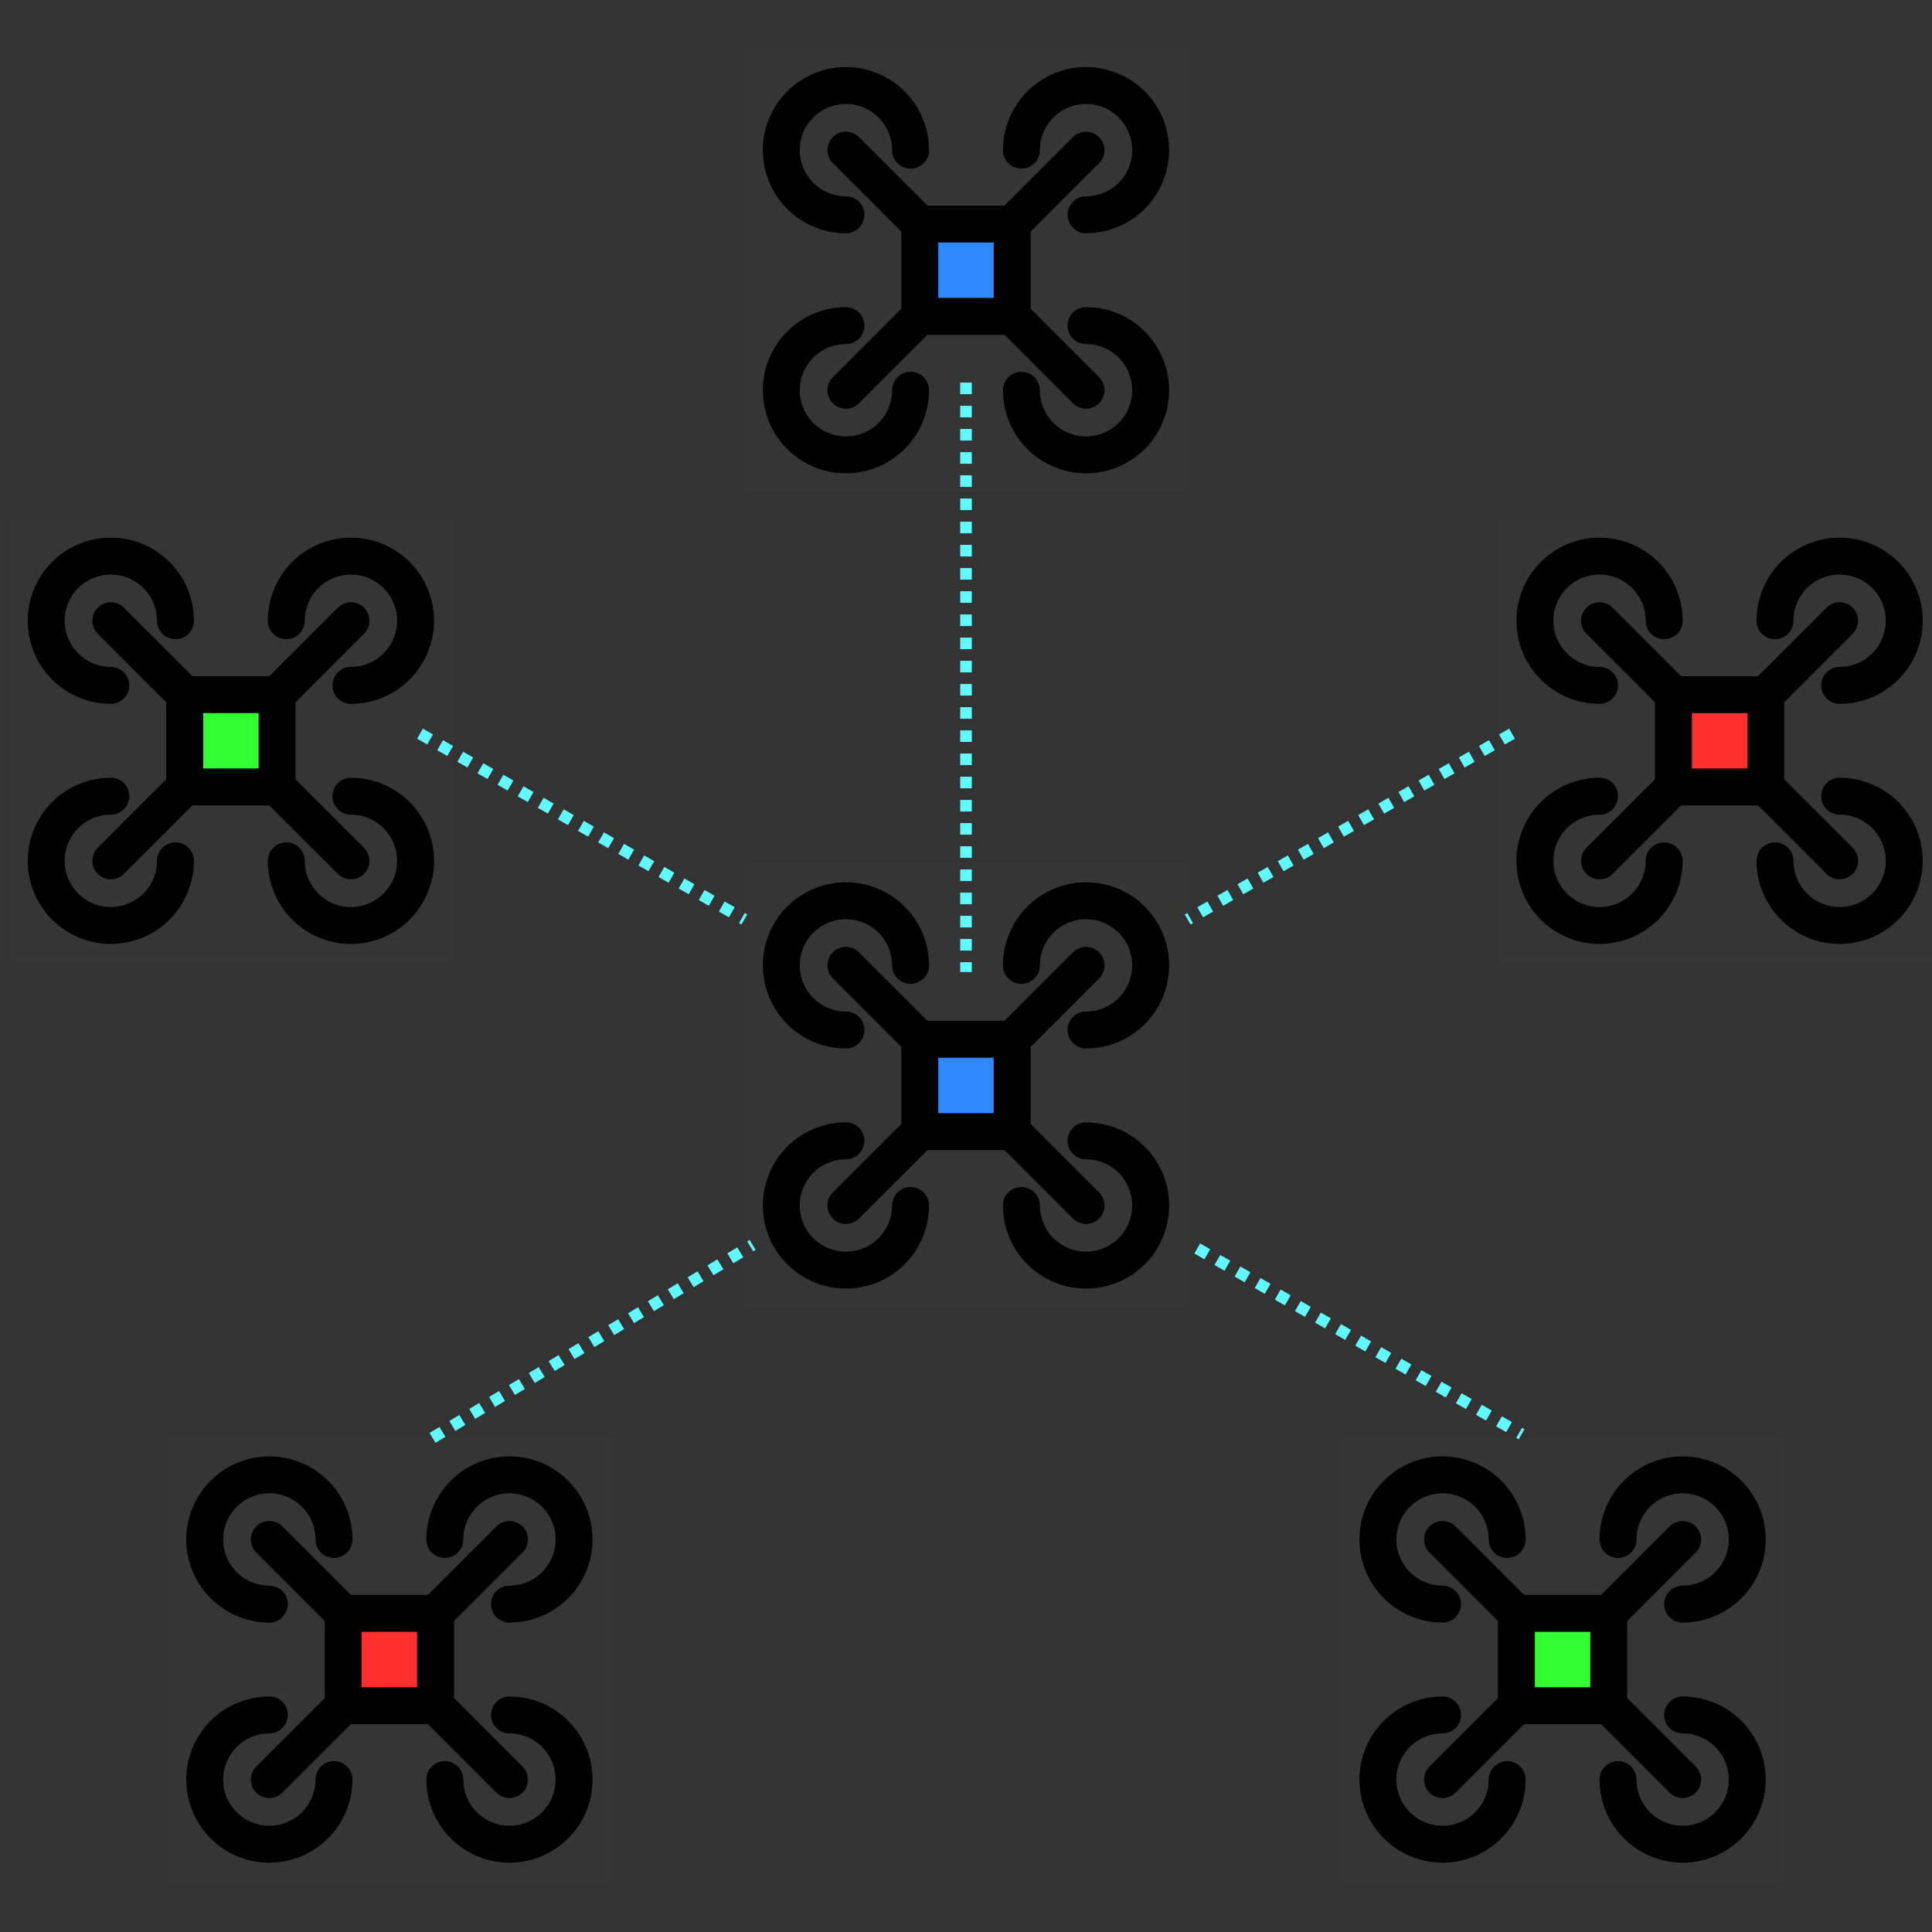 <?xml version="1.0" encoding="UTF-8" standalone="no"?>
<!-- Created with Inkscape (http://www.inkscape.org/) -->

<svg
   width="100mm"
   height="100mm"
   viewBox="0 0 100 100"
   version="1.1"
   id="svg1"
   xml:space="preserve"
   inkscape:version="1.3.2 (091e20e, 2023-11-25)"
   sodipodi:docname="flock.svg"
   xmlns:inkscape="http://www.inkscape.org/namespaces/inkscape"
   xmlns:sodipodi="http://sodipodi.sourceforge.net/DTD/sodipodi-0.dtd"
   xmlns="http://www.w3.org/2000/svg"
   xmlns:svg="http://www.w3.org/2000/svg"><rect x="0" y="0" width="100" height="100" fill="#333333" stroke="none"/><sodipodi:namedview
     id="namedview1"
     pagecolor="#ffffff"
     bordercolor="#000000"
     borderopacity="0.25"
     inkscape:showpageshadow="2"
     inkscape:pageopacity="0.0"
     inkscape:pagecheckerboard="0"
     inkscape:deskcolor="#d1d1d1"
     inkscape:document-units="mm"
     inkscape:zoom="1.3690452"
     inkscape:cx="21.182647"
     inkscape:cy="135.4959"
     inkscape:window-width="2560"
     inkscape:window-height="1412"
     inkscape:window-x="0"
     inkscape:window-y="28"
     inkscape:window-maximized="0"
     inkscape:current-layer="layer1" /><defs
     id="defs1" /><g
     inkscape:label="Layer 1"
     inkscape:groupmode="layer"
     id="layer1"
     transform="translate(-51.727,-15.779)"><g
       style="fill:none"
       id="g1"
       transform="matrix(0.478,0,0,0.478,90.254,60.488)"
       inkscape:label="blue"><rect
         width="48"
         height="48"
         fill="#ffffff"
         fill-opacity="0.01"
         id="rect1"
         x="0"
         y="0" /><path
         d="m 11,11 8,8 m 18,18 -8,-8"
         stroke="#000000"
         stroke-width="4"
         stroke-linecap="round"
         stroke-linejoin="round"
         id="path1" /><path
         d="m 37,11 -8,8 m -18,18 8,-8"
         stroke="#000000"
         stroke-width="4"
         stroke-linecap="round"
         stroke-linejoin="round"
         id="path2" /><rect
         x="19"
         y="19"
         width="10"
         height="10"
         fill="#2f88ff"
         stroke="#000000"
         stroke-width="4"
         stroke-linecap="round"
         stroke-linejoin="round"
         id="rect2" /><path
         d="m 37,18 c 1.385,0 2.738,-0.41 3.889,-1.18 1.151,-0.769 2.048,-1.862 2.578,-3.142 0.53,-1.279 0.668,-2.687 0.398,-4.044 C 43.595,8.277 42.929,7.029 41.95,6.05 40.971,5.071 39.724,4.405 38.366,4.135 37.008,3.864 35.6,4.003 34.321,4.533 33.042,5.063 31.949,5.96 31.18,7.111 30.41,8.262 30,9.616 30,11 m 7,19 c 1.385,0 2.738,0.41 3.889,1.18 1.151,0.769 2.048,1.862 2.578,3.142 0.53,1.279 0.668,2.687 0.398,4.044 -0.27,1.358 -0.937,2.605 -1.916,3.584 -0.979,0.979 -2.226,1.646 -3.584,1.916 -1.358,0.27 -2.765,0.132 -4.044,-0.398 C 33.042,42.937 31.949,42.04 31.18,40.889 30.41,39.738 30,38.385 30,37 M 11,18 C 9.616,18 8.262,17.59 7.111,16.82 5.96,16.051 5.063,14.958 4.533,13.679 4.003,12.4 3.864,10.992 4.135,9.634 4.405,8.277 5.071,7.029 6.05,6.05 7.029,5.071 8.277,4.405 9.634,4.135 10.992,3.864 12.4,4.003 13.679,4.533 14.958,5.063 16.051,5.96 16.82,7.111 17.59,8.262 18,9.616 18,11 m -7,19 c -1.384,0 -2.738,0.41 -3.889,1.18 -1.151,0.769 -2.048,1.862 -2.578,3.142 -0.53,1.279 -0.668,2.687 -0.398,4.044 0.27,1.358 0.937,2.605 1.916,3.584 0.979,0.979 2.226,1.646 3.584,1.916 1.358,0.27 2.765,0.132 4.044,-0.398 1.279,-0.53 2.372,-1.427 3.142,-2.578 C 17.59,39.738 18,38.385 18,37"
         stroke="#000000"
         stroke-width="4"
         stroke-linecap="round"
         stroke-linejoin="round"
         id="path3" /></g><g
       style="fill:none"
       id="g6"
       transform="matrix(0.41,0,0,0.41,154.649,-52.229)"
       inkscape:label="green"><rect
         width="48"
         height="48"
         fill="#ffffff"
         fill-opacity="0.01"
         id="rect3"
         x="0"
         y="0" /><path
         d="m 11,11 8,8 m 18,18 -8,-8"
         stroke="#000000"
         stroke-width="4"
         stroke-linecap="round"
         stroke-linejoin="round"
         id="path4" /><path
         d="m 37,11 -8,8 m -18,18 8,-8"
         stroke="#000000"
         stroke-width="4"
         stroke-linecap="round"
         stroke-linejoin="round"
         id="path5" /><rect
         x="19"
         y="19"
         width="10"
         height="10"
         fill="#2f88ff"
         stroke="#000000"
         stroke-width="4"
         stroke-linecap="round"
         stroke-linejoin="round"
         id="rect5"
         style="fill:#31ff2f;fill-opacity:1" /><path
         d="m 37,18 c 1.385,0 2.738,-0.41 3.889,-1.18 1.151,-0.769 2.048,-1.862 2.578,-3.142 0.53,-1.279 0.668,-2.687 0.398,-4.044 C 43.595,8.277 42.929,7.029 41.95,6.05 40.971,5.071 39.724,4.405 38.366,4.135 37.008,3.864 35.6,4.003 34.321,4.533 33.042,5.063 31.949,5.96 31.18,7.111 30.41,8.262 30,9.616 30,11 m 7,19 c 1.385,0 2.738,0.41 3.889,1.18 1.151,0.769 2.048,1.862 2.578,3.142 0.53,1.279 0.668,2.687 0.398,4.044 -0.27,1.358 -0.937,2.605 -1.916,3.584 -0.979,0.979 -2.226,1.646 -3.584,1.916 -1.358,0.27 -2.765,0.132 -4.044,-0.398 C 33.042,42.937 31.949,42.04 31.18,40.889 30.41,39.738 30,38.385 30,37 M 11,18 C 9.616,18 8.262,17.59 7.111,16.82 5.96,16.051 5.063,14.958 4.533,13.679 4.003,12.4 3.864,10.992 4.135,9.634 4.405,8.277 5.071,7.029 6.05,6.05 7.029,5.071 8.277,4.405 9.634,4.135 10.992,3.864 12.4,4.003 13.679,4.533 14.958,5.063 16.051,5.96 16.82,7.111 17.59,8.262 18,9.616 18,11 m -7,19 c -1.384,0 -2.738,0.41 -3.889,1.18 -1.151,0.769 -2.048,1.862 -2.578,3.142 -0.53,1.279 -0.668,2.687 -0.398,4.044 0.27,1.358 0.937,2.605 1.916,3.584 0.979,0.979 2.226,1.646 3.584,1.916 1.358,0.27 2.765,0.132 4.044,-0.398 1.279,-0.53 2.372,-1.427 3.142,-2.578 C 17.59,39.738 18,38.385 18,37"
         stroke="#000000"
         stroke-width="4"
         stroke-linecap="round"
         stroke-linejoin="round"
         id="path6" /></g><g
       style="fill:none"
       id="g9"
       transform="matrix(0.478,0,0,0.478,129.26,42.65)"
       inkscape:label="red"><rect
         width="48"
         height="48"
         fill="#ffffff"
         fill-opacity="0.01"
         id="rect6"
         x="0"
         y="0" /><path
         d="m 11,11 8,8 m 18,18 -8,-8"
         stroke="#000000"
         stroke-width="4"
         stroke-linecap="round"
         stroke-linejoin="round"
         id="path7" /><path
         d="m 37,11 -8,8 m -18,18 8,-8"
         stroke="#000000"
         stroke-width="4"
         stroke-linecap="round"
         stroke-linejoin="round"
         id="path8" /><rect
         x="19"
         y="19"
         width="10"
         height="10"
         fill="#2f88ff"
         stroke="#000000"
         stroke-width="4"
         stroke-linecap="round"
         stroke-linejoin="round"
         id="rect8"
         style="fill:#ff2f2f;fill-opacity:1" /><path
         d="m 37,18 c 1.385,0 2.738,-0.41 3.889,-1.18 1.151,-0.769 2.048,-1.862 2.578,-3.142 0.53,-1.279 0.668,-2.687 0.398,-4.044 C 43.595,8.277 42.929,7.029 41.95,6.05 40.971,5.071 39.724,4.405 38.366,4.135 37.008,3.864 35.6,4.003 34.321,4.533 33.042,5.063 31.949,5.96 31.18,7.111 30.41,8.262 30,9.616 30,11 m 7,19 c 1.385,0 2.738,0.41 3.889,1.18 1.151,0.769 2.048,1.862 2.578,3.142 0.53,1.279 0.668,2.687 0.398,4.044 -0.27,1.358 -0.937,2.605 -1.916,3.584 -0.979,0.979 -2.226,1.646 -3.584,1.916 -1.358,0.27 -2.765,0.132 -4.044,-0.398 C 33.042,42.937 31.949,42.04 31.18,40.889 30.41,39.738 30,38.385 30,37 M 11,18 C 9.616,18 8.262,17.59 7.111,16.82 5.96,16.051 5.063,14.958 4.533,13.679 4.003,12.4 3.864,10.992 4.135,9.634 4.405,8.277 5.071,7.029 6.05,6.05 7.029,5.071 8.277,4.405 9.634,4.135 10.992,3.864 12.4,4.003 13.679,4.533 14.958,5.063 16.051,5.96 16.82,7.111 17.59,8.262 18,9.616 18,11 m -7,19 c -1.384,0 -2.738,0.41 -3.889,1.18 -1.151,0.769 -2.048,1.862 -2.578,3.142 -0.53,1.279 -0.668,2.687 -0.398,4.044 0.27,1.358 0.937,2.605 1.916,3.584 0.979,0.979 2.226,1.646 3.584,1.916 1.358,0.27 2.765,0.132 4.044,-0.398 1.279,-0.53 2.372,-1.427 3.142,-2.578 C 17.59,39.738 18,38.385 18,37"
         stroke="#000000"
         stroke-width="4"
         stroke-linecap="round"
         stroke-linejoin="round"
         id="path9" /></g><g
       style="fill:none"
       id="g61"
       transform="matrix(0.478,0,0,0.478,60.41,90.204)"
       inkscape:label="red"><rect
         width="48"
         height="48"
         fill="#ffffff"
         fill-opacity="0.01"
         id="rect59"
         x="0"
         y="0" /><path
         d="m 11,11 8,8 m 18,18 -8,-8"
         stroke="#000000"
         stroke-width="4"
         stroke-linecap="round"
         stroke-linejoin="round"
         id="path59" /><path
         d="m 37,11 -8,8 m -18,18 8,-8"
         stroke="#000000"
         stroke-width="4"
         stroke-linecap="round"
         stroke-linejoin="round"
         id="path60" /><rect
         x="19"
         y="19"
         width="10"
         height="10"
         fill="#2f88ff"
         stroke="#000000"
         stroke-width="4"
         stroke-linecap="round"
         stroke-linejoin="round"
         id="rect60"
         style="fill:#ff2f2f;fill-opacity:1" /><path
         d="m 37,18 c 1.385,0 2.738,-0.41 3.889,-1.18 1.151,-0.769 2.048,-1.862 2.578,-3.142 0.53,-1.279 0.668,-2.687 0.398,-4.044 C 43.595,8.277 42.929,7.029 41.95,6.05 40.971,5.071 39.724,4.405 38.366,4.135 37.008,3.864 35.6,4.003 34.321,4.533 33.042,5.063 31.949,5.96 31.18,7.111 30.41,8.262 30,9.616 30,11 m 7,19 c 1.385,0 2.738,0.41 3.889,1.18 1.151,0.769 2.048,1.862 2.578,3.142 0.53,1.279 0.668,2.687 0.398,4.044 -0.27,1.358 -0.937,2.605 -1.916,3.584 -0.979,0.979 -2.226,1.646 -3.584,1.916 -1.358,0.27 -2.765,0.132 -4.044,-0.398 C 33.042,42.937 31.949,42.04 31.18,40.889 30.41,39.738 30,38.385 30,37 M 11,18 C 9.616,18 8.262,17.59 7.111,16.82 5.96,16.051 5.063,14.958 4.533,13.679 4.003,12.4 3.864,10.992 4.135,9.634 4.405,8.277 5.071,7.029 6.05,6.05 7.029,5.071 8.277,4.405 9.634,4.135 10.992,3.864 12.4,4.003 13.679,4.533 14.958,5.063 16.051,5.96 16.82,7.111 17.59,8.262 18,9.616 18,11 m -7,19 c -1.384,0 -2.738,0.41 -3.889,1.18 -1.151,0.769 -2.048,1.862 -2.578,3.142 -0.53,1.279 -0.668,2.687 -0.398,4.044 0.27,1.358 0.937,2.605 1.916,3.584 0.979,0.979 2.226,1.646 3.584,1.916 1.358,0.27 2.765,0.132 4.044,-0.398 1.279,-0.53 2.372,-1.427 3.142,-2.578 C 17.59,39.738 18,38.385 18,37"
         stroke="#000000"
         stroke-width="4"
         stroke-linecap="round"
         stroke-linejoin="round"
         id="path61" /></g><g
       style="fill:none"
       id="g64"
       transform="matrix(0.478,0,0,0.478,121.134,90.204)"
       inkscape:label="green"><rect
         width="48"
         height="48"
         fill="#ffffff"
         fill-opacity="0.01"
         id="rect61"
         x="0"
         y="0" /><path
         d="m 11,11 8,8 m 18,18 -8,-8"
         stroke="#000000"
         stroke-width="4"
         stroke-linecap="round"
         stroke-linejoin="round"
         id="path62" /><path
         d="m 37,11 -8,8 m -18,18 8,-8"
         stroke="#000000"
         stroke-width="4"
         stroke-linecap="round"
         stroke-linejoin="round"
         id="path63" /><rect
         x="19"
         y="19"
         width="10"
         height="10"
         fill="#2f88ff"
         stroke="#000000"
         stroke-width="4"
         stroke-linecap="round"
         stroke-linejoin="round"
         id="rect63"
         style="fill:#31ff2f;fill-opacity:1" /><path
         d="m 37,18 c 1.385,0 2.738,-0.41 3.889,-1.18 1.151,-0.769 2.048,-1.862 2.578,-3.142 0.53,-1.279 0.668,-2.687 0.398,-4.044 C 43.595,8.277 42.929,7.029 41.95,6.05 40.971,5.071 39.724,4.405 38.366,4.135 37.008,3.864 35.6,4.003 34.321,4.533 33.042,5.063 31.949,5.96 31.18,7.111 30.41,8.262 30,9.616 30,11 m 7,19 c 1.385,0 2.738,0.41 3.889,1.18 1.151,0.769 2.048,1.862 2.578,3.142 0.53,1.279 0.668,2.687 0.398,4.044 -0.27,1.358 -0.937,2.605 -1.916,3.584 -0.979,0.979 -2.226,1.646 -3.584,1.916 -1.358,0.27 -2.765,0.132 -4.044,-0.398 C 33.042,42.937 31.949,42.04 31.18,40.889 30.41,39.738 30,38.385 30,37 M 11,18 C 9.616,18 8.262,17.59 7.111,16.82 5.96,16.051 5.063,14.958 4.533,13.679 4.003,12.4 3.864,10.992 4.135,9.634 4.405,8.277 5.071,7.029 6.05,6.05 7.029,5.071 8.277,4.405 9.634,4.135 10.992,3.864 12.4,4.003 13.679,4.533 14.958,5.063 16.051,5.96 16.82,7.111 17.59,8.262 18,9.616 18,11 m -7,19 c -1.384,0 -2.738,0.41 -3.889,1.18 -1.151,0.769 -2.048,1.862 -2.578,3.142 -0.53,1.279 -0.668,2.687 -0.398,4.044 0.27,1.358 0.937,2.605 1.916,3.584 0.979,0.979 2.226,1.646 3.584,1.916 1.358,0.27 2.765,0.132 4.044,-0.398 1.279,-0.53 2.372,-1.427 3.142,-2.578 C 17.59,39.738 18,38.385 18,37"
         stroke="#000000"
         stroke-width="4"
         stroke-linecap="round"
         stroke-linejoin="round"
         id="path64" /></g><g
       style="fill:none"
       id="g67"
       transform="matrix(0.478,0,0,0.478,52.205,42.65)"
       inkscape:label="green"><rect
         width="48"
         height="48"
         fill="#ffffff"
         fill-opacity="0.01"
         id="rect64"
         x="0"
         y="0" /><path
         d="m 11,11 8,8 m 18,18 -8,-8"
         stroke="#000000"
         stroke-width="4"
         stroke-linecap="round"
         stroke-linejoin="round"
         id="path65" /><path
         d="m 37,11 -8,8 m -18,18 8,-8"
         stroke="#000000"
         stroke-width="4"
         stroke-linecap="round"
         stroke-linejoin="round"
         id="path66" /><rect
         x="19"
         y="19"
         width="10"
         height="10"
         fill="#2f88ff"
         stroke="#000000"
         stroke-width="4"
         stroke-linecap="round"
         stroke-linejoin="round"
         id="rect66"
         style="fill:#31ff2f;fill-opacity:1" /><path
         d="m 37,18 c 1.385,0 2.738,-0.41 3.889,-1.18 1.151,-0.769 2.048,-1.862 2.578,-3.142 0.53,-1.279 0.668,-2.687 0.398,-4.044 C 43.595,8.277 42.929,7.029 41.95,6.05 40.971,5.071 39.724,4.405 38.366,4.135 37.008,3.864 35.6,4.003 34.321,4.533 33.042,5.063 31.949,5.96 31.18,7.111 30.41,8.262 30,9.616 30,11 m 7,19 c 1.385,0 2.738,0.41 3.889,1.18 1.151,0.769 2.048,1.862 2.578,3.142 0.53,1.279 0.668,2.687 0.398,4.044 -0.27,1.358 -0.937,2.605 -1.916,3.584 -0.979,0.979 -2.226,1.646 -3.584,1.916 -1.358,0.27 -2.765,0.132 -4.044,-0.398 C 33.042,42.937 31.949,42.04 31.18,40.889 30.41,39.738 30,38.385 30,37 M 11,18 C 9.616,18 8.262,17.59 7.111,16.82 5.96,16.051 5.063,14.958 4.533,13.679 4.003,12.4 3.864,10.992 4.135,9.634 4.405,8.277 5.071,7.029 6.05,6.05 7.029,5.071 8.277,4.405 9.634,4.135 10.992,3.864 12.4,4.003 13.679,4.533 14.958,5.063 16.051,5.96 16.82,7.111 17.59,8.262 18,9.616 18,11 m -7,19 c -1.384,0 -2.738,0.41 -3.889,1.18 -1.151,0.769 -2.048,1.862 -2.578,3.142 -0.53,1.279 -0.668,2.687 -0.398,4.044 0.27,1.358 0.937,2.605 1.916,3.584 0.979,0.979 2.226,1.646 3.584,1.916 1.358,0.27 2.765,0.132 4.044,-0.398 1.279,-0.53 2.372,-1.427 3.142,-2.578 C 17.59,39.738 18,38.385 18,37"
         stroke="#000000"
         stroke-width="4"
         stroke-linecap="round"
         stroke-linejoin="round"
         id="path67" /></g><g
       style="fill:none"
       id="g70"
       transform="matrix(0.478,0,0,0.478,90.254,18.292)"
       inkscape:label="blue"><rect
         width="48"
         height="48"
         fill="#ffffff"
         fill-opacity="0.01"
         id="rect67"
         x="0"
         y="0" /><path
         d="m 11,11 8,8 m 18,18 -8,-8"
         stroke="#000000"
         stroke-width="4"
         stroke-linecap="round"
         stroke-linejoin="round"
         id="path68" /><path
         d="m 37,11 -8,8 m -18,18 8,-8"
         stroke="#000000"
         stroke-width="4"
         stroke-linecap="round"
         stroke-linejoin="round"
         id="path69" /><rect
         x="19"
         y="19"
         width="10"
         height="10"
         fill="#2f88ff"
         stroke="#000000"
         stroke-width="4"
         stroke-linecap="round"
         stroke-linejoin="round"
         id="rect69" /><path
         d="m 37,18 c 1.385,0 2.738,-0.41 3.889,-1.18 1.151,-0.769 2.048,-1.862 2.578,-3.142 0.53,-1.279 0.668,-2.687 0.398,-4.044 C 43.595,8.277 42.929,7.029 41.95,6.05 40.971,5.071 39.724,4.405 38.366,4.135 37.008,3.864 35.6,4.003 34.321,4.533 33.042,5.063 31.949,5.96 31.18,7.111 30.41,8.262 30,9.616 30,11 m 7,19 c 1.385,0 2.738,0.41 3.889,1.18 1.151,0.769 2.048,1.862 2.578,3.142 0.53,1.279 0.668,2.687 0.398,4.044 -0.27,1.358 -0.937,2.605 -1.916,3.584 -0.979,0.979 -2.226,1.646 -3.584,1.916 -1.358,0.27 -2.765,0.132 -4.044,-0.398 C 33.042,42.937 31.949,42.04 31.18,40.889 30.41,39.738 30,38.385 30,37 M 11,18 C 9.616,18 8.262,17.59 7.111,16.82 5.96,16.051 5.063,14.958 4.533,13.679 4.003,12.4 3.864,10.992 4.135,9.634 4.405,8.277 5.071,7.029 6.05,6.05 7.029,5.071 8.277,4.405 9.634,4.135 10.992,3.864 12.4,4.003 13.679,4.533 14.958,5.063 16.051,5.96 16.82,7.111 17.59,8.262 18,9.616 18,11 m -7,19 c -1.384,0 -2.738,0.41 -3.889,1.18 -1.151,0.769 -2.048,1.862 -2.578,3.142 -0.53,1.279 -0.668,2.687 -0.398,4.044 0.27,1.358 0.937,2.605 1.916,3.584 0.979,0.979 2.226,1.646 3.584,1.916 1.358,0.27 2.765,0.132 4.044,-0.398 1.279,-0.53 2.372,-1.427 3.142,-2.578 C 17.59,39.738 18,38.385 18,37"
         stroke="#000000"
         stroke-width="4"
         stroke-linecap="round"
         stroke-linejoin="round"
         id="path70" /></g><path
       style="fill:#ff2f2f;fill-opacity:1;fill-rule:evenodd;stroke:#60f9ff;stroke-width:0.6;stroke-linejoin:round;stroke-dasharray:0.6, 0.6;stroke-dashoffset:0;stroke-opacity:1"
       d="M 101.727,35.582 V 66.091"
       id="path71"
       sodipodi:nodetypes="cc" /><path
       style="fill:#ff2f2f;fill-opacity:1;fill-rule:evenodd;stroke:#60f9ff;stroke-width:0.6;stroke-linejoin:round;stroke-dasharray:0.6, 0.6;stroke-dashoffset:0;stroke-opacity:1"
       d="m 73.466,53.754 16.788,9.616"
       id="path72"
       sodipodi:nodetypes="cc" /><path
       style="fill:#ff2f2f;fill-opacity:1;fill-rule:evenodd;stroke:#60f9ff;stroke-width:0.6;stroke-linejoin:round;stroke-dasharray:0.6, 0.6;stroke-dashoffset:0;stroke-opacity:1"
       d="m 113.696,80.4 16.788,9.616"
       id="path73"
       sodipodi:nodetypes="cc" /><path
       style="fill:#ff2f2f;fill-opacity:1;fill-rule:evenodd;stroke:#60f9ff;stroke-width:0.6;stroke-linejoin:round;stroke-dasharray:0.6, 0.6;stroke-dashoffset:0;stroke-opacity:1"
       d="M 74.115,90.204 90.683,80.213"
       id="path75"
       sodipodi:nodetypes="cc" /><path
       style="fill:#ff2f2f;fill-opacity:1;fill-rule:evenodd;stroke:#60f9ff;stroke-width:0.6;stroke-linejoin:round;stroke-dasharray:0.6, 0.6;stroke-dashoffset:0;stroke-opacity:1"
       d="m 129.988,53.754 -16.788,9.616"
       id="path76"
       sodipodi:nodetypes="cc" /></g></svg>
